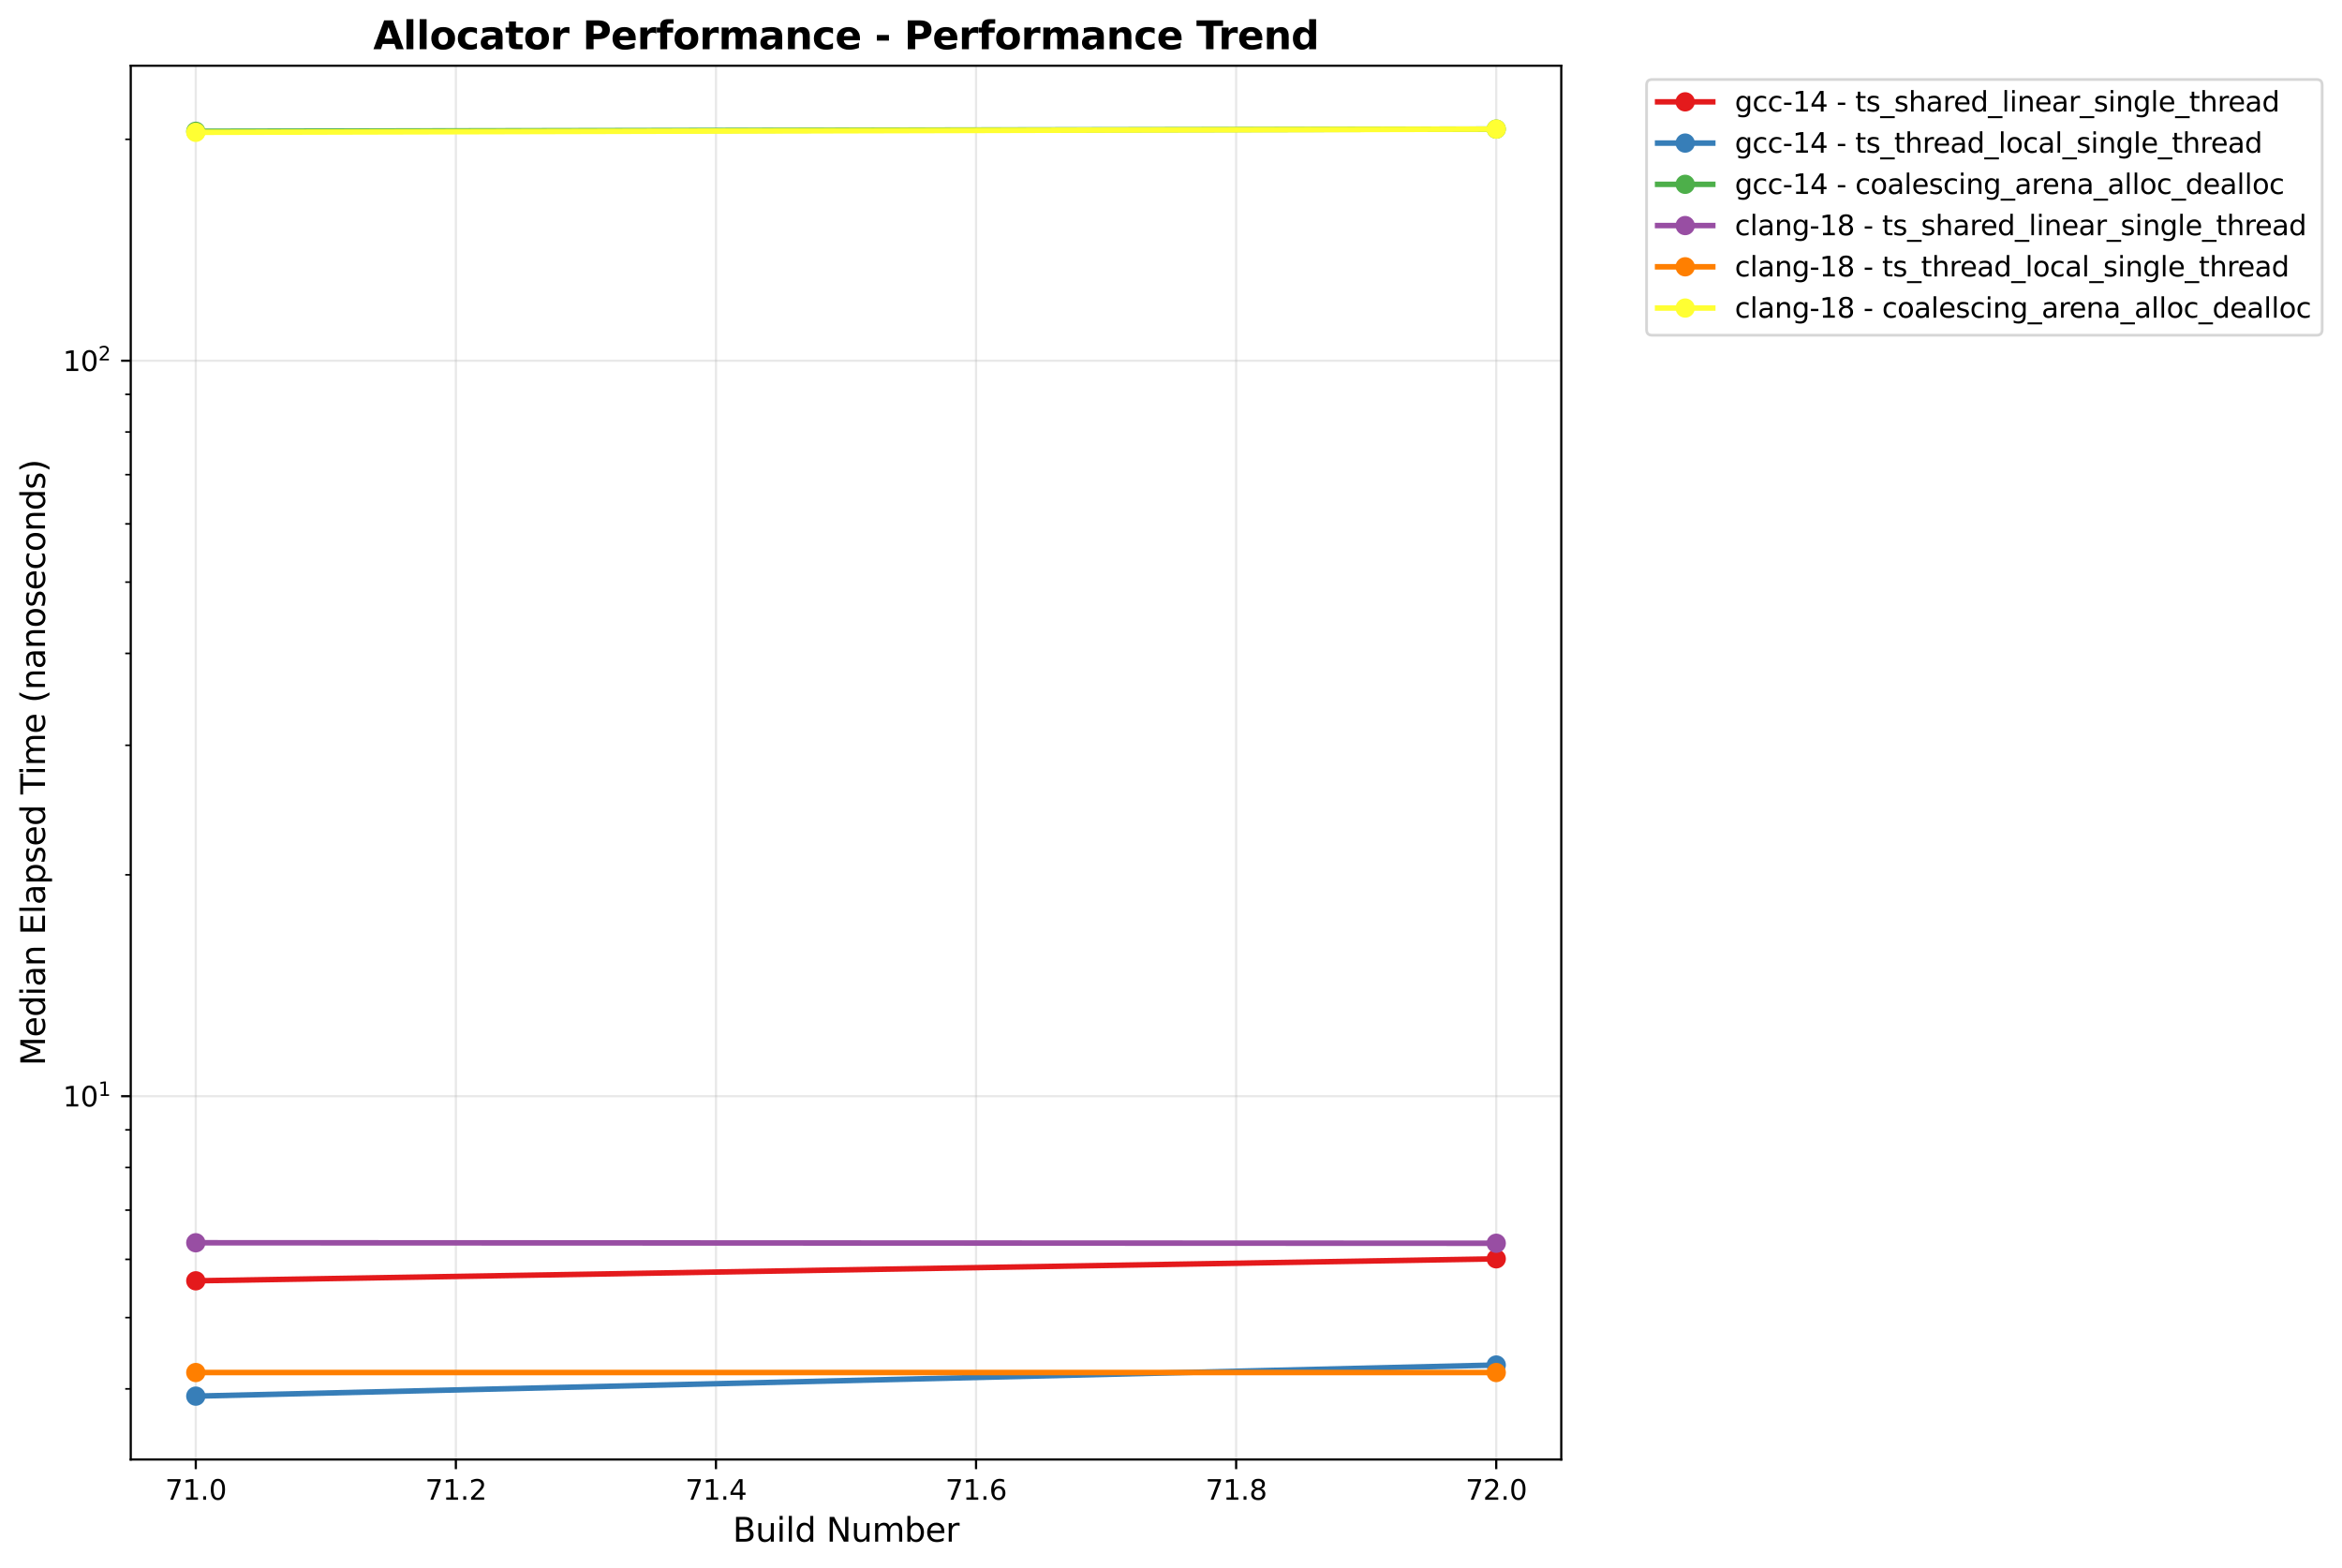 <?xml version="1.0" encoding="utf-8" standalone="no"?>
<!DOCTYPE svg PUBLIC "-//W3C//DTD SVG 1.1//EN"
  "http://www.w3.org/Graphics/SVG/1.1/DTD/svg11.dtd">
<svg xmlns:xlink="http://www.w3.org/1999/xlink" width="849.257pt" height="568.8pt" viewBox="0 0 849.257 568.8" xmlns="http://www.w3.org/2000/svg" version="1.1">
 <defs>
  <style type="text/css">*{stroke-linejoin: round; stroke-linecap: butt}</style>
 </defs>
 <g id="figure_1">
  <g id="patch_1">
   <path d="M 0 568.8 
L 849.257 568.8 
L 849.257 0 
L 0 0 
z
" style="fill: #ffffff"/>
  </g>
  <g id="axes_1">
   <g id="patch_2">
    <path d="M 47.414 529.308 
L 566.147 529.308 
L 566.147 23.838 
L 47.414 23.838 
z
" style="fill: #ffffff"/>
   </g>
   <g id="matplotlib.axis_1">
    <g id="xtick_1">
     <g id="line2d_1">
      <path d="M 70.993 529.308 
L 70.993 23.838 
" clip-path="url(#p493e893239)" style="fill: none; stroke: #b0b0b0; stroke-opacity: 0.3; stroke-width: 0.8; stroke-linecap: square"/>
     </g>
     <g id="line2d_2">
      <defs>
       <path id="mca976ff4c5" d="M 0 0 
L 0 3.5 
" style="stroke: #000000; stroke-width: 0.8"/>
      </defs>
      <g>
       <use xlink:href="#mca976ff4c5" x="70.993" y="529.308" style="stroke: #000000; stroke-width: 0.8"/>
      </g>
     </g>
     <g id="text_1">
      <!-- 71.0 -->
      <g transform="translate(59.86 543.907) scale(0.1 -0.1)">
       <defs>
        <path id="DejaVuSans-37" d="M 525 4666 
L 3525 4666 
L 3525 4397 
L 1831 0 
L 1172 0 
L 2766 4134 
L 525 4134 
L 525 4666 
z
" transform="scale(0.016)"/>
        <path id="DejaVuSans-31" d="M 794 531 
L 1825 531 
L 1825 4091 
L 703 3866 
L 703 4441 
L 1819 4666 
L 2450 4666 
L 2450 531 
L 3481 531 
L 3481 0 
L 794 0 
L 794 531 
z
" transform="scale(0.016)"/>
        <path id="DejaVuSans-2e" d="M 684 794 
L 1344 794 
L 1344 0 
L 684 0 
L 684 794 
z
" transform="scale(0.016)"/>
        <path id="DejaVuSans-30" d="M 2034 4250 
Q 1547 4250 1301 3770 
Q 1056 3291 1056 2328 
Q 1056 1369 1301 889 
Q 1547 409 2034 409 
Q 2525 409 2770 889 
Q 3016 1369 3016 2328 
Q 3016 3291 2770 3770 
Q 2525 4250 2034 4250 
z
M 2034 4750 
Q 2819 4750 3233 4129 
Q 3647 3509 3647 2328 
Q 3647 1150 3233 529 
Q 2819 -91 2034 -91 
Q 1250 -91 836 529 
Q 422 1150 422 2328 
Q 422 3509 836 4129 
Q 1250 4750 2034 4750 
z
" transform="scale(0.016)"/>
       </defs>
       <use xlink:href="#DejaVuSans-37"/>
       <use xlink:href="#DejaVuSans-31" x="63.623"/>
       <use xlink:href="#DejaVuSans-2e" x="127.246"/>
       <use xlink:href="#DejaVuSans-30" x="159.033"/>
      </g>
     </g>
    </g>
    <g id="xtick_2">
     <g id="line2d_3">
      <path d="M 165.308 529.308 
L 165.308 23.838 
" clip-path="url(#p493e893239)" style="fill: none; stroke: #b0b0b0; stroke-opacity: 0.3; stroke-width: 0.8; stroke-linecap: square"/>
     </g>
     <g id="line2d_4">
      <g>
       <use xlink:href="#mca976ff4c5" x="165.308" y="529.308" style="stroke: #000000; stroke-width: 0.8"/>
      </g>
     </g>
     <g id="text_2">
      <!-- 71.2 -->
      <g transform="translate(154.175 543.907) scale(0.1 -0.1)">
       <defs>
        <path id="DejaVuSans-32" d="M 1228 531 
L 3431 531 
L 3431 0 
L 469 0 
L 469 531 
Q 828 903 1448 1529 
Q 2069 2156 2228 2338 
Q 2531 2678 2651 2914 
Q 2772 3150 2772 3378 
Q 2772 3750 2511 3984 
Q 2250 4219 1831 4219 
Q 1534 4219 1204 4116 
Q 875 4013 500 3803 
L 500 4441 
Q 881 4594 1212 4672 
Q 1544 4750 1819 4750 
Q 2544 4750 2975 4387 
Q 3406 4025 3406 3419 
Q 3406 3131 3298 2873 
Q 3191 2616 2906 2266 
Q 2828 2175 2409 1742 
Q 1991 1309 1228 531 
z
" transform="scale(0.016)"/>
       </defs>
       <use xlink:href="#DejaVuSans-37"/>
       <use xlink:href="#DejaVuSans-31" x="63.623"/>
       <use xlink:href="#DejaVuSans-2e" x="127.246"/>
       <use xlink:href="#DejaVuSans-32" x="159.033"/>
      </g>
     </g>
    </g>
    <g id="xtick_3">
     <g id="line2d_5">
      <path d="M 259.623 529.308 
L 259.623 23.838 
" clip-path="url(#p493e893239)" style="fill: none; stroke: #b0b0b0; stroke-opacity: 0.3; stroke-width: 0.8; stroke-linecap: square"/>
     </g>
     <g id="line2d_6">
      <g>
       <use xlink:href="#mca976ff4c5" x="259.623" y="529.308" style="stroke: #000000; stroke-width: 0.8"/>
      </g>
     </g>
     <g id="text_3">
      <!-- 71.4 -->
      <g transform="translate(248.49 543.907) scale(0.1 -0.1)">
       <defs>
        <path id="DejaVuSans-34" d="M 2419 4116 
L 825 1625 
L 2419 1625 
L 2419 4116 
z
M 2253 4666 
L 3047 4666 
L 3047 1625 
L 3713 1625 
L 3713 1100 
L 3047 1100 
L 3047 0 
L 2419 0 
L 2419 1100 
L 313 1100 
L 313 1709 
L 2253 4666 
z
" transform="scale(0.016)"/>
       </defs>
       <use xlink:href="#DejaVuSans-37"/>
       <use xlink:href="#DejaVuSans-31" x="63.623"/>
       <use xlink:href="#DejaVuSans-2e" x="127.246"/>
       <use xlink:href="#DejaVuSans-34" x="159.033"/>
      </g>
     </g>
    </g>
    <g id="xtick_4">
     <g id="line2d_7">
      <path d="M 353.938 529.308 
L 353.938 23.838 
" clip-path="url(#p493e893239)" style="fill: none; stroke: #b0b0b0; stroke-opacity: 0.3; stroke-width: 0.8; stroke-linecap: square"/>
     </g>
     <g id="line2d_8">
      <g>
       <use xlink:href="#mca976ff4c5" x="353.938" y="529.308" style="stroke: #000000; stroke-width: 0.8"/>
      </g>
     </g>
     <g id="text_4">
      <!-- 71.6 -->
      <g transform="translate(342.805 543.907) scale(0.1 -0.1)">
       <defs>
        <path id="DejaVuSans-36" d="M 2113 2584 
Q 1688 2584 1439 2293 
Q 1191 2003 1191 1497 
Q 1191 994 1439 701 
Q 1688 409 2113 409 
Q 2538 409 2786 701 
Q 3034 994 3034 1497 
Q 3034 2003 2786 2293 
Q 2538 2584 2113 2584 
z
M 3366 4563 
L 3366 3988 
Q 3128 4100 2886 4159 
Q 2644 4219 2406 4219 
Q 1781 4219 1451 3797 
Q 1122 3375 1075 2522 
Q 1259 2794 1537 2939 
Q 1816 3084 2150 3084 
Q 2853 3084 3261 2657 
Q 3669 2231 3669 1497 
Q 3669 778 3244 343 
Q 2819 -91 2113 -91 
Q 1303 -91 875 529 
Q 447 1150 447 2328 
Q 447 3434 972 4092 
Q 1497 4750 2381 4750 
Q 2619 4750 2861 4703 
Q 3103 4656 3366 4563 
z
" transform="scale(0.016)"/>
       </defs>
       <use xlink:href="#DejaVuSans-37"/>
       <use xlink:href="#DejaVuSans-31" x="63.623"/>
       <use xlink:href="#DejaVuSans-2e" x="127.246"/>
       <use xlink:href="#DejaVuSans-36" x="159.033"/>
      </g>
     </g>
    </g>
    <g id="xtick_5">
     <g id="line2d_9">
      <path d="M 448.253 529.308 
L 448.253 23.838 
" clip-path="url(#p493e893239)" style="fill: none; stroke: #b0b0b0; stroke-opacity: 0.3; stroke-width: 0.8; stroke-linecap: square"/>
     </g>
     <g id="line2d_10">
      <g>
       <use xlink:href="#mca976ff4c5" x="448.253" y="529.308" style="stroke: #000000; stroke-width: 0.8"/>
      </g>
     </g>
     <g id="text_5">
      <!-- 71.8 -->
      <g transform="translate(437.12 543.907) scale(0.1 -0.1)">
       <defs>
        <path id="DejaVuSans-38" d="M 2034 2216 
Q 1584 2216 1326 1975 
Q 1069 1734 1069 1313 
Q 1069 891 1326 650 
Q 1584 409 2034 409 
Q 2484 409 2743 651 
Q 3003 894 3003 1313 
Q 3003 1734 2745 1975 
Q 2488 2216 2034 2216 
z
M 1403 2484 
Q 997 2584 770 2862 
Q 544 3141 544 3541 
Q 544 4100 942 4425 
Q 1341 4750 2034 4750 
Q 2731 4750 3128 4425 
Q 3525 4100 3525 3541 
Q 3525 3141 3298 2862 
Q 3072 2584 2669 2484 
Q 3125 2378 3379 2068 
Q 3634 1759 3634 1313 
Q 3634 634 3220 271 
Q 2806 -91 2034 -91 
Q 1263 -91 848 271 
Q 434 634 434 1313 
Q 434 1759 690 2068 
Q 947 2378 1403 2484 
z
M 1172 3481 
Q 1172 3119 1398 2916 
Q 1625 2713 2034 2713 
Q 2441 2713 2670 2916 
Q 2900 3119 2900 3481 
Q 2900 3844 2670 4047 
Q 2441 4250 2034 4250 
Q 1625 4250 1398 4047 
Q 1172 3844 1172 3481 
z
" transform="scale(0.016)"/>
       </defs>
       <use xlink:href="#DejaVuSans-37"/>
       <use xlink:href="#DejaVuSans-31" x="63.623"/>
       <use xlink:href="#DejaVuSans-2e" x="127.246"/>
       <use xlink:href="#DejaVuSans-38" x="159.033"/>
      </g>
     </g>
    </g>
    <g id="xtick_6">
     <g id="line2d_11">
      <path d="M 542.568 529.308 
L 542.568 23.838 
" clip-path="url(#p493e893239)" style="fill: none; stroke: #b0b0b0; stroke-opacity: 0.3; stroke-width: 0.8; stroke-linecap: square"/>
     </g>
     <g id="line2d_12">
      <g>
       <use xlink:href="#mca976ff4c5" x="542.568" y="529.308" style="stroke: #000000; stroke-width: 0.8"/>
      </g>
     </g>
     <g id="text_6">
      <!-- 72.0 -->
      <g transform="translate(531.435 543.907) scale(0.1 -0.1)">
       <use xlink:href="#DejaVuSans-37"/>
       <use xlink:href="#DejaVuSans-32" x="63.623"/>
       <use xlink:href="#DejaVuSans-2e" x="127.246"/>
       <use xlink:href="#DejaVuSans-30" x="159.033"/>
      </g>
     </g>
    </g>
    <g id="text_7">
     <!-- Build Number -->
     <g transform="translate(265.708 559.104) scale(0.12 -0.12)">
      <defs>
       <path id="DejaVuSans-42" d="M 1259 2228 
L 1259 519 
L 2272 519 
Q 2781 519 3026 730 
Q 3272 941 3272 1375 
Q 3272 1813 3026 2020 
Q 2781 2228 2272 2228 
L 1259 2228 
z
M 1259 4147 
L 1259 2741 
L 2194 2741 
Q 2656 2741 2882 2914 
Q 3109 3088 3109 3444 
Q 3109 3797 2882 3972 
Q 2656 4147 2194 4147 
L 1259 4147 
z
M 628 4666 
L 2241 4666 
Q 2963 4666 3353 4366 
Q 3744 4066 3744 3513 
Q 3744 3084 3544 2831 
Q 3344 2578 2956 2516 
Q 3422 2416 3680 2098 
Q 3938 1781 3938 1306 
Q 3938 681 3513 340 
Q 3088 0 2303 0 
L 628 0 
L 628 4666 
z
" transform="scale(0.016)"/>
       <path id="DejaVuSans-75" d="M 544 1381 
L 544 3500 
L 1119 3500 
L 1119 1403 
Q 1119 906 1312 657 
Q 1506 409 1894 409 
Q 2359 409 2629 706 
Q 2900 1003 2900 1516 
L 2900 3500 
L 3475 3500 
L 3475 0 
L 2900 0 
L 2900 538 
Q 2691 219 2414 64 
Q 2138 -91 1772 -91 
Q 1169 -91 856 284 
Q 544 659 544 1381 
z
M 1991 3584 
L 1991 3584 
z
" transform="scale(0.016)"/>
       <path id="DejaVuSans-69" d="M 603 3500 
L 1178 3500 
L 1178 0 
L 603 0 
L 603 3500 
z
M 603 4863 
L 1178 4863 
L 1178 4134 
L 603 4134 
L 603 4863 
z
" transform="scale(0.016)"/>
       <path id="DejaVuSans-6c" d="M 603 4863 
L 1178 4863 
L 1178 0 
L 603 0 
L 603 4863 
z
" transform="scale(0.016)"/>
       <path id="DejaVuSans-64" d="M 2906 2969 
L 2906 4863 
L 3481 4863 
L 3481 0 
L 2906 0 
L 2906 525 
Q 2725 213 2448 61 
Q 2172 -91 1784 -91 
Q 1150 -91 751 415 
Q 353 922 353 1747 
Q 353 2572 751 3078 
Q 1150 3584 1784 3584 
Q 2172 3584 2448 3432 
Q 2725 3281 2906 2969 
z
M 947 1747 
Q 947 1113 1208 752 
Q 1469 391 1925 391 
Q 2381 391 2643 752 
Q 2906 1113 2906 1747 
Q 2906 2381 2643 2742 
Q 2381 3103 1925 3103 
Q 1469 3103 1208 2742 
Q 947 2381 947 1747 
z
" transform="scale(0.016)"/>
       <path id="DejaVuSans-20" transform="scale(0.016)"/>
       <path id="DejaVuSans-4e" d="M 628 4666 
L 1478 4666 
L 3547 763 
L 3547 4666 
L 4159 4666 
L 4159 0 
L 3309 0 
L 1241 3903 
L 1241 0 
L 628 0 
L 628 4666 
z
" transform="scale(0.016)"/>
       <path id="DejaVuSans-6d" d="M 3328 2828 
Q 3544 3216 3844 3400 
Q 4144 3584 4550 3584 
Q 5097 3584 5394 3201 
Q 5691 2819 5691 2113 
L 5691 0 
L 5113 0 
L 5113 2094 
Q 5113 2597 4934 2840 
Q 4756 3084 4391 3084 
Q 3944 3084 3684 2787 
Q 3425 2491 3425 1978 
L 3425 0 
L 2847 0 
L 2847 2094 
Q 2847 2600 2669 2842 
Q 2491 3084 2119 3084 
Q 1678 3084 1418 2786 
Q 1159 2488 1159 1978 
L 1159 0 
L 581 0 
L 581 3500 
L 1159 3500 
L 1159 2956 
Q 1356 3278 1631 3431 
Q 1906 3584 2284 3584 
Q 2666 3584 2933 3390 
Q 3200 3197 3328 2828 
z
" transform="scale(0.016)"/>
       <path id="DejaVuSans-62" d="M 3116 1747 
Q 3116 2381 2855 2742 
Q 2594 3103 2138 3103 
Q 1681 3103 1420 2742 
Q 1159 2381 1159 1747 
Q 1159 1113 1420 752 
Q 1681 391 2138 391 
Q 2594 391 2855 752 
Q 3116 1113 3116 1747 
z
M 1159 2969 
Q 1341 3281 1617 3432 
Q 1894 3584 2278 3584 
Q 2916 3584 3314 3078 
Q 3713 2572 3713 1747 
Q 3713 922 3314 415 
Q 2916 -91 2278 -91 
Q 1894 -91 1617 61 
Q 1341 213 1159 525 
L 1159 0 
L 581 0 
L 581 4863 
L 1159 4863 
L 1159 2969 
z
" transform="scale(0.016)"/>
       <path id="DejaVuSans-65" d="M 3597 1894 
L 3597 1613 
L 953 1613 
Q 991 1019 1311 708 
Q 1631 397 2203 397 
Q 2534 397 2845 478 
Q 3156 559 3463 722 
L 3463 178 
Q 3153 47 2828 -22 
Q 2503 -91 2169 -91 
Q 1331 -91 842 396 
Q 353 884 353 1716 
Q 353 2575 817 3079 
Q 1281 3584 2069 3584 
Q 2775 3584 3186 3129 
Q 3597 2675 3597 1894 
z
M 3022 2063 
Q 3016 2534 2758 2815 
Q 2500 3097 2075 3097 
Q 1594 3097 1305 2825 
Q 1016 2553 972 2059 
L 3022 2063 
z
" transform="scale(0.016)"/>
       <path id="DejaVuSans-72" d="M 2631 2963 
Q 2534 3019 2420 3045 
Q 2306 3072 2169 3072 
Q 1681 3072 1420 2755 
Q 1159 2438 1159 1844 
L 1159 0 
L 581 0 
L 581 3500 
L 1159 3500 
L 1159 2956 
Q 1341 3275 1631 3429 
Q 1922 3584 2338 3584 
Q 2397 3584 2469 3576 
Q 2541 3569 2628 3553 
L 2631 2963 
z
" transform="scale(0.016)"/>
      </defs>
      <use xlink:href="#DejaVuSans-42"/>
      <use xlink:href="#DejaVuSans-75" x="68.604"/>
      <use xlink:href="#DejaVuSans-69" x="131.982"/>
      <use xlink:href="#DejaVuSans-6c" x="159.766"/>
      <use xlink:href="#DejaVuSans-64" x="187.549"/>
      <use xlink:href="#DejaVuSans-20" x="251.025"/>
      <use xlink:href="#DejaVuSans-4e" x="282.812"/>
      <use xlink:href="#DejaVuSans-75" x="357.617"/>
      <use xlink:href="#DejaVuSans-6d" x="420.996"/>
      <use xlink:href="#DejaVuSans-62" x="518.408"/>
      <use xlink:href="#DejaVuSans-65" x="581.885"/>
      <use xlink:href="#DejaVuSans-72" x="643.408"/>
     </g>
    </g>
   </g>
   <g id="matplotlib.axis_2">
    <g id="ytick_1">
     <g id="line2d_13">
      <path d="M 47.414 397.552 
L 566.147 397.552 
" clip-path="url(#p493e893239)" style="fill: none; stroke: #b0b0b0; stroke-opacity: 0.3; stroke-width: 0.8; stroke-linecap: square"/>
     </g>
     <g id="line2d_14">
      <defs>
       <path id="mbd64145f92" d="M 0 0 
L -3.5 0 
" style="stroke: #000000; stroke-width: 0.8"/>
      </defs>
      <g>
       <use xlink:href="#mbd64145f92" x="47.414" y="397.552" style="stroke: #000000; stroke-width: 0.8"/>
      </g>
     </g>
     <g id="text_8">
      <!-- $\mathdefault{10^{1}}$ -->
      <g transform="translate(22.814 401.351) scale(0.1 -0.1)">
       <use xlink:href="#DejaVuSans-31" transform="translate(0 0.684)"/>
       <use xlink:href="#DejaVuSans-30" transform="translate(63.623 0.684)"/>
       <use xlink:href="#DejaVuSans-31" transform="translate(128.203 38.966) scale(0.7)"/>
      </g>
     </g>
    </g>
    <g id="ytick_2">
     <g id="line2d_15">
      <path d="M 47.414 130.818 
L 566.147 130.818 
" clip-path="url(#p493e893239)" style="fill: none; stroke: #b0b0b0; stroke-opacity: 0.3; stroke-width: 0.8; stroke-linecap: square"/>
     </g>
     <g id="line2d_16">
      <g>
       <use xlink:href="#mbd64145f92" x="47.414" y="130.818" style="stroke: #000000; stroke-width: 0.8"/>
      </g>
     </g>
     <g id="text_9">
      <!-- $\mathdefault{10^{2}}$ -->
      <g transform="translate(22.814 134.617) scale(0.1 -0.1)">
       <use xlink:href="#DejaVuSans-31" transform="translate(0 0.766)"/>
       <use xlink:href="#DejaVuSans-30" transform="translate(63.623 0.766)"/>
       <use xlink:href="#DejaVuSans-32" transform="translate(128.203 39.047) scale(0.7)"/>
      </g>
     </g>
    </g>
    <g id="ytick_3">
     <g id="line2d_17">
      <defs>
       <path id="ma0ab74fe1e" d="M 0 0 
L -2 0 
" style="stroke: #000000; stroke-width: 0.6"/>
      </defs>
      <g>
       <use xlink:href="#ma0ab74fe1e" x="47.414" y="503.696" style="stroke: #000000; stroke-width: 0.6"/>
      </g>
     </g>
    </g>
    <g id="ytick_4">
     <g id="line2d_18">
      <g>
       <use xlink:href="#ma0ab74fe1e" x="47.414" y="477.847" style="stroke: #000000; stroke-width: 0.6"/>
      </g>
     </g>
    </g>
    <g id="ytick_5">
     <g id="line2d_19">
      <g>
       <use xlink:href="#ma0ab74fe1e" x="47.414" y="456.727" style="stroke: #000000; stroke-width: 0.6"/>
      </g>
     </g>
    </g>
    <g id="ytick_6">
     <g id="line2d_20">
      <g>
       <use xlink:href="#ma0ab74fe1e" x="47.414" y="438.87" style="stroke: #000000; stroke-width: 0.6"/>
      </g>
     </g>
    </g>
    <g id="ytick_7">
     <g id="line2d_21">
      <g>
       <use xlink:href="#ma0ab74fe1e" x="47.414" y="423.401" style="stroke: #000000; stroke-width: 0.6"/>
      </g>
     </g>
    </g>
    <g id="ytick_8">
     <g id="line2d_22">
      <g>
       <use xlink:href="#ma0ab74fe1e" x="47.414" y="409.757" style="stroke: #000000; stroke-width: 0.6"/>
      </g>
     </g>
    </g>
    <g id="ytick_9">
     <g id="line2d_23">
      <g>
       <use xlink:href="#ma0ab74fe1e" x="47.414" y="317.257" style="stroke: #000000; stroke-width: 0.6"/>
      </g>
     </g>
    </g>
    <g id="ytick_10">
     <g id="line2d_24">
      <g>
       <use xlink:href="#ma0ab74fe1e" x="47.414" y="270.288" style="stroke: #000000; stroke-width: 0.6"/>
      </g>
     </g>
    </g>
    <g id="ytick_11">
     <g id="line2d_25">
      <g>
       <use xlink:href="#ma0ab74fe1e" x="47.414" y="236.962" style="stroke: #000000; stroke-width: 0.6"/>
      </g>
     </g>
    </g>
    <g id="ytick_12">
     <g id="line2d_26">
      <g>
       <use xlink:href="#ma0ab74fe1e" x="47.414" y="211.113" style="stroke: #000000; stroke-width: 0.6"/>
      </g>
     </g>
    </g>
    <g id="ytick_13">
     <g id="line2d_27">
      <g>
       <use xlink:href="#ma0ab74fe1e" x="47.414" y="189.993" style="stroke: #000000; stroke-width: 0.6"/>
      </g>
     </g>
    </g>
    <g id="ytick_14">
     <g id="line2d_28">
      <g>
       <use xlink:href="#ma0ab74fe1e" x="47.414" y="172.136" style="stroke: #000000; stroke-width: 0.6"/>
      </g>
     </g>
    </g>
    <g id="ytick_15">
     <g id="line2d_29">
      <g>
       <use xlink:href="#ma0ab74fe1e" x="47.414" y="156.667" style="stroke: #000000; stroke-width: 0.6"/>
      </g>
     </g>
    </g>
    <g id="ytick_16">
     <g id="line2d_30">
      <g>
       <use xlink:href="#ma0ab74fe1e" x="47.414" y="143.023" style="stroke: #000000; stroke-width: 0.6"/>
      </g>
     </g>
    </g>
    <g id="ytick_17">
     <g id="line2d_31">
      <g>
       <use xlink:href="#ma0ab74fe1e" x="47.414" y="50.523" style="stroke: #000000; stroke-width: 0.6"/>
      </g>
     </g>
    </g>
    <g id="text_10">
     <!-- Median Elapsed Time (nanoseconds) -->
     <g transform="translate(16.318 386.529) rotate(-90) scale(0.12 -0.12)">
      <defs>
       <path id="DejaVuSans-4d" d="M 628 4666 
L 1569 4666 
L 2759 1491 
L 3956 4666 
L 4897 4666 
L 4897 0 
L 4281 0 
L 4281 4097 
L 3078 897 
L 2444 897 
L 1241 4097 
L 1241 0 
L 628 0 
L 628 4666 
z
" transform="scale(0.016)"/>
       <path id="DejaVuSans-61" d="M 2194 1759 
Q 1497 1759 1228 1600 
Q 959 1441 959 1056 
Q 959 750 1161 570 
Q 1363 391 1709 391 
Q 2188 391 2477 730 
Q 2766 1069 2766 1631 
L 2766 1759 
L 2194 1759 
z
M 3341 1997 
L 3341 0 
L 2766 0 
L 2766 531 
Q 2569 213 2275 61 
Q 1981 -91 1556 -91 
Q 1019 -91 701 211 
Q 384 513 384 1019 
Q 384 1609 779 1909 
Q 1175 2209 1959 2209 
L 2766 2209 
L 2766 2266 
Q 2766 2663 2505 2880 
Q 2244 3097 1772 3097 
Q 1472 3097 1187 3025 
Q 903 2953 641 2809 
L 641 3341 
Q 956 3463 1253 3523 
Q 1550 3584 1831 3584 
Q 2591 3584 2966 3190 
Q 3341 2797 3341 1997 
z
" transform="scale(0.016)"/>
       <path id="DejaVuSans-6e" d="M 3513 2113 
L 3513 0 
L 2938 0 
L 2938 2094 
Q 2938 2591 2744 2837 
Q 2550 3084 2163 3084 
Q 1697 3084 1428 2787 
Q 1159 2491 1159 1978 
L 1159 0 
L 581 0 
L 581 3500 
L 1159 3500 
L 1159 2956 
Q 1366 3272 1645 3428 
Q 1925 3584 2291 3584 
Q 2894 3584 3203 3211 
Q 3513 2838 3513 2113 
z
" transform="scale(0.016)"/>
       <path id="DejaVuSans-45" d="M 628 4666 
L 3578 4666 
L 3578 4134 
L 1259 4134 
L 1259 2753 
L 3481 2753 
L 3481 2222 
L 1259 2222 
L 1259 531 
L 3634 531 
L 3634 0 
L 628 0 
L 628 4666 
z
" transform="scale(0.016)"/>
       <path id="DejaVuSans-70" d="M 1159 525 
L 1159 -1331 
L 581 -1331 
L 581 3500 
L 1159 3500 
L 1159 2969 
Q 1341 3281 1617 3432 
Q 1894 3584 2278 3584 
Q 2916 3584 3314 3078 
Q 3713 2572 3713 1747 
Q 3713 922 3314 415 
Q 2916 -91 2278 -91 
Q 1894 -91 1617 61 
Q 1341 213 1159 525 
z
M 3116 1747 
Q 3116 2381 2855 2742 
Q 2594 3103 2138 3103 
Q 1681 3103 1420 2742 
Q 1159 2381 1159 1747 
Q 1159 1113 1420 752 
Q 1681 391 2138 391 
Q 2594 391 2855 752 
Q 3116 1113 3116 1747 
z
" transform="scale(0.016)"/>
       <path id="DejaVuSans-73" d="M 2834 3397 
L 2834 2853 
Q 2591 2978 2328 3040 
Q 2066 3103 1784 3103 
Q 1356 3103 1142 2972 
Q 928 2841 928 2578 
Q 928 2378 1081 2264 
Q 1234 2150 1697 2047 
L 1894 2003 
Q 2506 1872 2764 1633 
Q 3022 1394 3022 966 
Q 3022 478 2636 193 
Q 2250 -91 1575 -91 
Q 1294 -91 989 -36 
Q 684 19 347 128 
L 347 722 
Q 666 556 975 473 
Q 1284 391 1588 391 
Q 1994 391 2212 530 
Q 2431 669 2431 922 
Q 2431 1156 2273 1281 
Q 2116 1406 1581 1522 
L 1381 1569 
Q 847 1681 609 1914 
Q 372 2147 372 2553 
Q 372 3047 722 3315 
Q 1072 3584 1716 3584 
Q 2034 3584 2315 3537 
Q 2597 3491 2834 3397 
z
" transform="scale(0.016)"/>
       <path id="DejaVuSans-54" d="M -19 4666 
L 3928 4666 
L 3928 4134 
L 2272 4134 
L 2272 0 
L 1638 0 
L 1638 4134 
L -19 4134 
L -19 4666 
z
" transform="scale(0.016)"/>
       <path id="DejaVuSans-28" d="M 1984 4856 
Q 1566 4138 1362 3434 
Q 1159 2731 1159 2009 
Q 1159 1288 1364 580 
Q 1569 -128 1984 -844 
L 1484 -844 
Q 1016 -109 783 600 
Q 550 1309 550 2009 
Q 550 2706 781 3412 
Q 1013 4119 1484 4856 
L 1984 4856 
z
" transform="scale(0.016)"/>
       <path id="DejaVuSans-6f" d="M 1959 3097 
Q 1497 3097 1228 2736 
Q 959 2375 959 1747 
Q 959 1119 1226 758 
Q 1494 397 1959 397 
Q 2419 397 2687 759 
Q 2956 1122 2956 1747 
Q 2956 2369 2687 2733 
Q 2419 3097 1959 3097 
z
M 1959 3584 
Q 2709 3584 3137 3096 
Q 3566 2609 3566 1747 
Q 3566 888 3137 398 
Q 2709 -91 1959 -91 
Q 1206 -91 779 398 
Q 353 888 353 1747 
Q 353 2609 779 3096 
Q 1206 3584 1959 3584 
z
" transform="scale(0.016)"/>
       <path id="DejaVuSans-63" d="M 3122 3366 
L 3122 2828 
Q 2878 2963 2633 3030 
Q 2388 3097 2138 3097 
Q 1578 3097 1268 2742 
Q 959 2388 959 1747 
Q 959 1106 1268 751 
Q 1578 397 2138 397 
Q 2388 397 2633 464 
Q 2878 531 3122 666 
L 3122 134 
Q 2881 22 2623 -34 
Q 2366 -91 2075 -91 
Q 1284 -91 818 406 
Q 353 903 353 1747 
Q 353 2603 823 3093 
Q 1294 3584 2113 3584 
Q 2378 3584 2631 3529 
Q 2884 3475 3122 3366 
z
" transform="scale(0.016)"/>
       <path id="DejaVuSans-29" d="M 513 4856 
L 1013 4856 
Q 1481 4119 1714 3412 
Q 1947 2706 1947 2009 
Q 1947 1309 1714 600 
Q 1481 -109 1013 -844 
L 513 -844 
Q 928 -128 1133 580 
Q 1338 1288 1338 2009 
Q 1338 2731 1133 3434 
Q 928 4138 513 4856 
z
" transform="scale(0.016)"/>
      </defs>
      <use xlink:href="#DejaVuSans-4d"/>
      <use xlink:href="#DejaVuSans-65" x="86.279"/>
      <use xlink:href="#DejaVuSans-64" x="147.803"/>
      <use xlink:href="#DejaVuSans-69" x="211.279"/>
      <use xlink:href="#DejaVuSans-61" x="239.062"/>
      <use xlink:href="#DejaVuSans-6e" x="300.342"/>
      <use xlink:href="#DejaVuSans-20" x="363.721"/>
      <use xlink:href="#DejaVuSans-45" x="395.508"/>
      <use xlink:href="#DejaVuSans-6c" x="458.691"/>
      <use xlink:href="#DejaVuSans-61" x="486.475"/>
      <use xlink:href="#DejaVuSans-70" x="547.754"/>
      <use xlink:href="#DejaVuSans-73" x="611.23"/>
      <use xlink:href="#DejaVuSans-65" x="663.33"/>
      <use xlink:href="#DejaVuSans-64" x="724.854"/>
      <use xlink:href="#DejaVuSans-20" x="788.33"/>
      <use xlink:href="#DejaVuSans-54" x="820.117"/>
      <use xlink:href="#DejaVuSans-69" x="878.076"/>
      <use xlink:href="#DejaVuSans-6d" x="905.859"/>
      <use xlink:href="#DejaVuSans-65" x="1003.271"/>
      <use xlink:href="#DejaVuSans-20" x="1064.795"/>
      <use xlink:href="#DejaVuSans-28" x="1096.582"/>
      <use xlink:href="#DejaVuSans-6e" x="1135.596"/>
      <use xlink:href="#DejaVuSans-61" x="1198.975"/>
      <use xlink:href="#DejaVuSans-6e" x="1260.254"/>
      <use xlink:href="#DejaVuSans-6f" x="1323.633"/>
      <use xlink:href="#DejaVuSans-73" x="1384.814"/>
      <use xlink:href="#DejaVuSans-65" x="1436.914"/>
      <use xlink:href="#DejaVuSans-63" x="1498.438"/>
      <use xlink:href="#DejaVuSans-6f" x="1553.418"/>
      <use xlink:href="#DejaVuSans-6e" x="1614.6"/>
      <use xlink:href="#DejaVuSans-64" x="1677.979"/>
      <use xlink:href="#DejaVuSans-73" x="1741.455"/>
      <use xlink:href="#DejaVuSans-29" x="1793.555"/>
     </g>
    </g>
   </g>
   <g id="line2d_32">
    <path d="M 70.993 464.512 
L 542.568 456.534 
" clip-path="url(#p493e893239)" style="fill: none; stroke: #e41a1c; stroke-width: 2; stroke-linecap: square"/>
    <defs>
     <path id="m7fb00e9eb6" d="M 0 3 
C 0.796 3 1.559 2.684 2.121 2.121 
C 2.684 1.559 3 0.796 3 0 
C 3 -0.796 2.684 -1.559 2.121 -2.121 
C 1.559 -2.684 0.796 -3 0 -3 
C -0.796 -3 -1.559 -2.684 -2.121 -2.121 
C -2.684 -1.559 -3 -0.796 -3 0 
C -3 0.796 -2.684 1.559 -2.121 2.121 
C -1.559 2.684 -0.796 3 0 3 
z
" style="stroke: #e41a1c"/>
    </defs>
    <g clip-path="url(#p493e893239)">
     <use xlink:href="#m7fb00e9eb6" x="70.993" y="464.512" style="fill: #e41a1c; stroke: #e41a1c"/>
     <use xlink:href="#m7fb00e9eb6" x="542.568" y="456.534" style="fill: #e41a1c; stroke: #e41a1c"/>
    </g>
   </g>
   <g id="line2d_33">
    <path d="M 70.993 506.332 
L 542.568 495.049 
" clip-path="url(#p493e893239)" style="fill: none; stroke: #377eb8; stroke-width: 2; stroke-linecap: square"/>
    <defs>
     <path id="m72ee6a7ab4" d="M 0 3 
C 0.796 3 1.559 2.684 2.121 2.121 
C 2.684 1.559 3 0.796 3 0 
C 3 -0.796 2.684 -1.559 2.121 -2.121 
C 1.559 -2.684 0.796 -3 0 -3 
C -0.796 -3 -1.559 -2.684 -2.121 -2.121 
C -2.684 -1.559 -3 -0.796 -3 0 
C -3 0.796 -2.684 1.559 -2.121 2.121 
C -1.559 2.684 -0.796 3 0 3 
z
" style="stroke: #377eb8"/>
    </defs>
    <g clip-path="url(#p493e893239)">
     <use xlink:href="#m72ee6a7ab4" x="70.993" y="506.332" style="fill: #377eb8; stroke: #377eb8"/>
     <use xlink:href="#m72ee6a7ab4" x="542.568" y="495.049" style="fill: #377eb8; stroke: #377eb8"/>
    </g>
   </g>
   <g id="line2d_34">
    <path d="M 70.993 47.618 
L 542.568 46.814 
" clip-path="url(#p493e893239)" style="fill: none; stroke: #4daf4a; stroke-width: 2; stroke-linecap: square"/>
    <defs>
     <path id="m920d2a94a6" d="M 0 3 
C 0.796 3 1.559 2.684 2.121 2.121 
C 2.684 1.559 3 0.796 3 0 
C 3 -0.796 2.684 -1.559 2.121 -2.121 
C 1.559 -2.684 0.796 -3 0 -3 
C -0.796 -3 -1.559 -2.684 -2.121 -2.121 
C -2.684 -1.559 -3 -0.796 -3 0 
C -3 0.796 -2.684 1.559 -2.121 2.121 
C -1.559 2.684 -0.796 3 0 3 
z
" style="stroke: #4daf4a"/>
    </defs>
    <g clip-path="url(#p493e893239)">
     <use xlink:href="#m920d2a94a6" x="70.993" y="47.618" style="fill: #4daf4a; stroke: #4daf4a"/>
     <use xlink:href="#m920d2a94a6" x="542.568" y="46.814" style="fill: #4daf4a; stroke: #4daf4a"/>
    </g>
   </g>
   <g id="line2d_35">
    <path d="M 70.993 450.707 
L 542.568 450.891 
" clip-path="url(#p493e893239)" style="fill: none; stroke: #984ea3; stroke-width: 2; stroke-linecap: square"/>
    <defs>
     <path id="mfc9085883b" d="M 0 3 
C 0.796 3 1.559 2.684 2.121 2.121 
C 2.684 1.559 3 0.796 3 0 
C 3 -0.796 2.684 -1.559 2.121 -2.121 
C 1.559 -2.684 0.796 -3 0 -3 
C -0.796 -3 -1.559 -2.684 -2.121 -2.121 
C -2.684 -1.559 -3 -0.796 -3 0 
C -3 0.796 -2.684 1.559 -2.121 2.121 
C -1.559 2.684 -0.796 3 0 3 
z
" style="stroke: #984ea3"/>
    </defs>
    <g clip-path="url(#p493e893239)">
     <use xlink:href="#mfc9085883b" x="70.993" y="450.707" style="fill: #984ea3; stroke: #984ea3"/>
     <use xlink:href="#mfc9085883b" x="542.568" y="450.891" style="fill: #984ea3; stroke: #984ea3"/>
    </g>
   </g>
   <g id="line2d_36">
    <path d="M 70.993 497.769 
L 542.568 497.769 
" clip-path="url(#p493e893239)" style="fill: none; stroke: #ff7f00; stroke-width: 2; stroke-linecap: square"/>
    <defs>
     <path id="madbe1797e6" d="M 0 3 
C 0.796 3 1.559 2.684 2.121 2.121 
C 2.684 1.559 3 0.796 3 0 
C 3 -0.796 2.684 -1.559 2.121 -2.121 
C 1.559 -2.684 0.796 -3 0 -3 
C -0.796 -3 -1.559 -2.684 -2.121 -2.121 
C -2.684 -1.559 -3 -0.796 -3 0 
C -3 0.796 -2.684 1.559 -2.121 2.121 
C -1.559 2.684 -0.796 3 0 3 
z
" style="stroke: #ff7f00"/>
    </defs>
    <g clip-path="url(#p493e893239)">
     <use xlink:href="#madbe1797e6" x="70.993" y="497.769" style="fill: #ff7f00; stroke: #ff7f00"/>
     <use xlink:href="#madbe1797e6" x="542.568" y="497.769" style="fill: #ff7f00; stroke: #ff7f00"/>
    </g>
   </g>
   <g id="line2d_37">
    <path d="M 70.993 47.989 
L 542.568 46.824 
" clip-path="url(#p493e893239)" style="fill: none; stroke: #ffff33; stroke-width: 2; stroke-linecap: square"/>
    <defs>
     <path id="mcdd83ee235" d="M 0 3 
C 0.796 3 1.559 2.684 2.121 2.121 
C 2.684 1.559 3 0.796 3 0 
C 3 -0.796 2.684 -1.559 2.121 -2.121 
C 1.559 -2.684 0.796 -3 0 -3 
C -0.796 -3 -1.559 -2.684 -2.121 -2.121 
C -2.684 -1.559 -3 -0.796 -3 0 
C -3 0.796 -2.684 1.559 -2.121 2.121 
C -1.559 2.684 -0.796 3 0 3 
z
" style="stroke: #ffff33"/>
    </defs>
    <g clip-path="url(#p493e893239)">
     <use xlink:href="#mcdd83ee235" x="70.993" y="47.989" style="fill: #ffff33; stroke: #ffff33"/>
     <use xlink:href="#mcdd83ee235" x="542.568" y="46.824" style="fill: #ffff33; stroke: #ffff33"/>
    </g>
   </g>
   <g id="patch_3">
    <path d="M 47.414 529.308 
L 47.414 23.838 
" style="fill: none; stroke: #000000; stroke-width: 0.8; stroke-linejoin: miter; stroke-linecap: square"/>
   </g>
   <g id="patch_4">
    <path d="M 566.147 529.308 
L 566.147 23.838 
" style="fill: none; stroke: #000000; stroke-width: 0.8; stroke-linejoin: miter; stroke-linecap: square"/>
   </g>
   <g id="patch_5">
    <path d="M 47.414 529.308 
L 566.147 529.308 
" style="fill: none; stroke: #000000; stroke-width: 0.8; stroke-linejoin: miter; stroke-linecap: square"/>
   </g>
   <g id="patch_6">
    <path d="M 47.414 23.838 
L 566.147 23.838 
" style="fill: none; stroke: #000000; stroke-width: 0.8; stroke-linejoin: miter; stroke-linecap: square"/>
   </g>
   <g id="text_11">
    <!-- Allocator Performance - Performance Trend -->
    <g transform="translate(135.351 17.838) scale(0.14 -0.14)">
     <defs>
      <path id="DejaVuSans-Bold-41" d="M 3419 850 
L 1538 850 
L 1241 0 
L 31 0 
L 1759 4666 
L 3194 4666 
L 4922 0 
L 3713 0 
L 3419 850 
z
M 1838 1716 
L 3116 1716 
L 2478 3572 
L 1838 1716 
z
" transform="scale(0.016)"/>
      <path id="DejaVuSans-Bold-6c" d="M 538 4863 
L 1656 4863 
L 1656 0 
L 538 0 
L 538 4863 
z
" transform="scale(0.016)"/>
      <path id="DejaVuSans-Bold-6f" d="M 2203 2784 
Q 1831 2784 1636 2517 
Q 1441 2250 1441 1747 
Q 1441 1244 1636 976 
Q 1831 709 2203 709 
Q 2569 709 2762 976 
Q 2956 1244 2956 1747 
Q 2956 2250 2762 2517 
Q 2569 2784 2203 2784 
z
M 2203 3584 
Q 3106 3584 3614 3096 
Q 4122 2609 4122 1747 
Q 4122 884 3614 396 
Q 3106 -91 2203 -91 
Q 1297 -91 786 396 
Q 275 884 275 1747 
Q 275 2609 786 3096 
Q 1297 3584 2203 3584 
z
" transform="scale(0.016)"/>
      <path id="DejaVuSans-Bold-63" d="M 3366 3391 
L 3366 2478 
Q 3138 2634 2908 2709 
Q 2678 2784 2431 2784 
Q 1963 2784 1702 2511 
Q 1441 2238 1441 1747 
Q 1441 1256 1702 982 
Q 1963 709 2431 709 
Q 2694 709 2930 787 
Q 3166 866 3366 1019 
L 3366 103 
Q 3103 6 2833 -42 
Q 2563 -91 2291 -91 
Q 1344 -91 809 395 
Q 275 881 275 1747 
Q 275 2613 809 3098 
Q 1344 3584 2291 3584 
Q 2566 3584 2833 3536 
Q 3100 3488 3366 3391 
z
" transform="scale(0.016)"/>
      <path id="DejaVuSans-Bold-61" d="M 2106 1575 
Q 1756 1575 1579 1456 
Q 1403 1338 1403 1106 
Q 1403 894 1545 773 
Q 1688 653 1941 653 
Q 2256 653 2472 879 
Q 2688 1106 2688 1447 
L 2688 1575 
L 2106 1575 
z
M 3816 1997 
L 3816 0 
L 2688 0 
L 2688 519 
Q 2463 200 2181 54 
Q 1900 -91 1497 -91 
Q 953 -91 614 226 
Q 275 544 275 1050 
Q 275 1666 698 1953 
Q 1122 2241 2028 2241 
L 2688 2241 
L 2688 2328 
Q 2688 2594 2478 2717 
Q 2269 2841 1825 2841 
Q 1466 2841 1156 2769 
Q 847 2697 581 2553 
L 581 3406 
Q 941 3494 1303 3539 
Q 1666 3584 2028 3584 
Q 2975 3584 3395 3211 
Q 3816 2838 3816 1997 
z
" transform="scale(0.016)"/>
      <path id="DejaVuSans-Bold-74" d="M 1759 4494 
L 1759 3500 
L 2913 3500 
L 2913 2700 
L 1759 2700 
L 1759 1216 
Q 1759 972 1856 886 
Q 1953 800 2241 800 
L 2816 800 
L 2816 0 
L 1856 0 
Q 1194 0 917 276 
Q 641 553 641 1216 
L 641 2700 
L 84 2700 
L 84 3500 
L 641 3500 
L 641 4494 
L 1759 4494 
z
" transform="scale(0.016)"/>
      <path id="DejaVuSans-Bold-72" d="M 3138 2547 
Q 2991 2616 2845 2648 
Q 2700 2681 2553 2681 
Q 2122 2681 1889 2404 
Q 1656 2128 1656 1613 
L 1656 0 
L 538 0 
L 538 3500 
L 1656 3500 
L 1656 2925 
Q 1872 3269 2151 3426 
Q 2431 3584 2822 3584 
Q 2878 3584 2943 3579 
Q 3009 3575 3134 3559 
L 3138 2547 
z
" transform="scale(0.016)"/>
      <path id="DejaVuSans-Bold-20" transform="scale(0.016)"/>
      <path id="DejaVuSans-Bold-50" d="M 588 4666 
L 2584 4666 
Q 3475 4666 3951 4270 
Q 4428 3875 4428 3144 
Q 4428 2409 3951 2014 
Q 3475 1619 2584 1619 
L 1791 1619 
L 1791 0 
L 588 0 
L 588 4666 
z
M 1791 3794 
L 1791 2491 
L 2456 2491 
Q 2806 2491 2997 2661 
Q 3188 2831 3188 3144 
Q 3188 3456 2997 3625 
Q 2806 3794 2456 3794 
L 1791 3794 
z
" transform="scale(0.016)"/>
      <path id="DejaVuSans-Bold-65" d="M 4031 1759 
L 4031 1441 
L 1416 1441 
Q 1456 1047 1700 850 
Q 1944 653 2381 653 
Q 2734 653 3104 758 
Q 3475 863 3866 1075 
L 3866 213 
Q 3469 63 3072 -14 
Q 2675 -91 2278 -91 
Q 1328 -91 801 392 
Q 275 875 275 1747 
Q 275 2603 792 3093 
Q 1309 3584 2216 3584 
Q 3041 3584 3536 3087 
Q 4031 2591 4031 1759 
z
M 2881 2131 
Q 2881 2450 2695 2645 
Q 2509 2841 2209 2841 
Q 1884 2841 1681 2658 
Q 1478 2475 1428 2131 
L 2881 2131 
z
" transform="scale(0.016)"/>
      <path id="DejaVuSans-Bold-66" d="M 2841 4863 
L 2841 4128 
L 2222 4128 
Q 1984 4128 1890 4042 
Q 1797 3956 1797 3744 
L 1797 3500 
L 2753 3500 
L 2753 2700 
L 1797 2700 
L 1797 0 
L 678 0 
L 678 2700 
L 122 2700 
L 122 3500 
L 678 3500 
L 678 3744 
Q 678 4316 997 4589 
Q 1316 4863 1984 4863 
L 2841 4863 
z
" transform="scale(0.016)"/>
      <path id="DejaVuSans-Bold-6d" d="M 3781 2919 
Q 3994 3244 4286 3414 
Q 4578 3584 4928 3584 
Q 5531 3584 5847 3212 
Q 6163 2841 6163 2131 
L 6163 0 
L 5038 0 
L 5038 1825 
Q 5041 1866 5042 1909 
Q 5044 1953 5044 2034 
Q 5044 2406 4934 2573 
Q 4825 2741 4581 2741 
Q 4263 2741 4089 2478 
Q 3916 2216 3909 1719 
L 3909 0 
L 2784 0 
L 2784 1825 
Q 2784 2406 2684 2573 
Q 2584 2741 2328 2741 
Q 2006 2741 1831 2477 
Q 1656 2213 1656 1722 
L 1656 0 
L 531 0 
L 531 3500 
L 1656 3500 
L 1656 2988 
Q 1863 3284 2130 3434 
Q 2397 3584 2719 3584 
Q 3081 3584 3359 3409 
Q 3638 3234 3781 2919 
z
" transform="scale(0.016)"/>
      <path id="DejaVuSans-Bold-6e" d="M 4056 2131 
L 4056 0 
L 2931 0 
L 2931 347 
L 2931 1631 
Q 2931 2084 2911 2256 
Q 2891 2428 2841 2509 
Q 2775 2619 2662 2680 
Q 2550 2741 2406 2741 
Q 2056 2741 1856 2470 
Q 1656 2200 1656 1722 
L 1656 0 
L 538 0 
L 538 3500 
L 1656 3500 
L 1656 2988 
Q 1909 3294 2193 3439 
Q 2478 3584 2822 3584 
Q 3428 3584 3742 3212 
Q 4056 2841 4056 2131 
z
" transform="scale(0.016)"/>
      <path id="DejaVuSans-Bold-2d" d="M 347 2297 
L 2309 2297 
L 2309 1388 
L 347 1388 
L 347 2297 
z
" transform="scale(0.016)"/>
      <path id="DejaVuSans-Bold-54" d="M 31 4666 
L 4331 4666 
L 4331 3756 
L 2784 3756 
L 2784 0 
L 1581 0 
L 1581 3756 
L 31 3756 
L 31 4666 
z
" transform="scale(0.016)"/>
      <path id="DejaVuSans-Bold-64" d="M 2919 2988 
L 2919 4863 
L 4044 4863 
L 4044 0 
L 2919 0 
L 2919 506 
Q 2688 197 2409 53 
Q 2131 -91 1766 -91 
Q 1119 -91 703 423 
Q 288 938 288 1747 
Q 288 2556 703 3070 
Q 1119 3584 1766 3584 
Q 2128 3584 2408 3439 
Q 2688 3294 2919 2988 
z
M 2181 722 
Q 2541 722 2730 984 
Q 2919 1247 2919 1747 
Q 2919 2247 2730 2509 
Q 2541 2772 2181 2772 
Q 1825 2772 1636 2509 
Q 1447 2247 1447 1747 
Q 1447 1247 1636 984 
Q 1825 722 2181 722 
z
" transform="scale(0.016)"/>
     </defs>
     <use xlink:href="#DejaVuSans-Bold-41"/>
     <use xlink:href="#DejaVuSans-Bold-6c" x="77.393"/>
     <use xlink:href="#DejaVuSans-Bold-6c" x="111.67"/>
     <use xlink:href="#DejaVuSans-Bold-6f" x="145.947"/>
     <use xlink:href="#DejaVuSans-Bold-63" x="214.648"/>
     <use xlink:href="#DejaVuSans-Bold-61" x="273.926"/>
     <use xlink:href="#DejaVuSans-Bold-74" x="341.406"/>
     <use xlink:href="#DejaVuSans-Bold-6f" x="389.209"/>
     <use xlink:href="#DejaVuSans-Bold-72" x="457.91"/>
     <use xlink:href="#DejaVuSans-Bold-20" x="507.227"/>
     <use xlink:href="#DejaVuSans-Bold-50" x="542.041"/>
     <use xlink:href="#DejaVuSans-Bold-65" x="615.332"/>
     <use xlink:href="#DejaVuSans-Bold-72" x="683.154"/>
     <use xlink:href="#DejaVuSans-Bold-66" x="732.471"/>
     <use xlink:href="#DejaVuSans-Bold-6f" x="775.977"/>
     <use xlink:href="#DejaVuSans-Bold-72" x="844.678"/>
     <use xlink:href="#DejaVuSans-Bold-6d" x="893.994"/>
     <use xlink:href="#DejaVuSans-Bold-61" x="998.193"/>
     <use xlink:href="#DejaVuSans-Bold-6e" x="1065.674"/>
     <use xlink:href="#DejaVuSans-Bold-63" x="1136.865"/>
     <use xlink:href="#DejaVuSans-Bold-65" x="1196.143"/>
     <use xlink:href="#DejaVuSans-Bold-20" x="1263.965"/>
     <use xlink:href="#DejaVuSans-Bold-2d" x="1298.779"/>
     <use xlink:href="#DejaVuSans-Bold-20" x="1340.283"/>
     <use xlink:href="#DejaVuSans-Bold-50" x="1375.098"/>
     <use xlink:href="#DejaVuSans-Bold-65" x="1448.389"/>
     <use xlink:href="#DejaVuSans-Bold-72" x="1516.211"/>
     <use xlink:href="#DejaVuSans-Bold-66" x="1565.527"/>
     <use xlink:href="#DejaVuSans-Bold-6f" x="1609.033"/>
     <use xlink:href="#DejaVuSans-Bold-72" x="1677.734"/>
     <use xlink:href="#DejaVuSans-Bold-6d" x="1727.051"/>
     <use xlink:href="#DejaVuSans-Bold-61" x="1831.25"/>
     <use xlink:href="#DejaVuSans-Bold-6e" x="1898.73"/>
     <use xlink:href="#DejaVuSans-Bold-63" x="1969.922"/>
     <use xlink:href="#DejaVuSans-Bold-65" x="2029.199"/>
     <use xlink:href="#DejaVuSans-Bold-20" x="2097.021"/>
     <use xlink:href="#DejaVuSans-Bold-54" x="2131.836"/>
     <use xlink:href="#DejaVuSans-Bold-72" x="2189.049"/>
     <use xlink:href="#DejaVuSans-Bold-65" x="2238.365"/>
     <use xlink:href="#DejaVuSans-Bold-6e" x="2306.188"/>
     <use xlink:href="#DejaVuSans-Bold-64" x="2377.379"/>
    </g>
   </g>
   <g id="legend_1">
    <g id="patch_7">
     <path d="M 599.083 121.575 
L 840.057 121.575 
Q 842.057 121.575 842.057 119.575 
L 842.057 30.838 
Q 842.057 28.838 840.057 28.838 
L 599.083 28.838 
Q 597.083 28.838 597.083 30.838 
L 597.083 119.575 
Q 597.083 121.575 599.083 121.575 
z
" style="fill: #ffffff; opacity: 0.8; stroke: #cccccc; stroke-linejoin: miter"/>
    </g>
    <g id="line2d_38">
     <path d="M 601.083 36.936 
L 611.083 36.936 
L 621.083 36.936 
" style="fill: none; stroke: #e41a1c; stroke-width: 2; stroke-linecap: square"/>
     <g>
      <use xlink:href="#m7fb00e9eb6" x="611.083" y="36.936" style="fill: #e41a1c; stroke: #e41a1c"/>
     </g>
    </g>
    <g id="text_12">
     <!-- gcc-14 - ts_shared_linear_single_thread -->
     <g transform="translate(629.083 40.436) scale(0.1 -0.1)">
      <defs>
       <path id="DejaVuSans-67" d="M 2906 1791 
Q 2906 2416 2648 2759 
Q 2391 3103 1925 3103 
Q 1463 3103 1205 2759 
Q 947 2416 947 1791 
Q 947 1169 1205 825 
Q 1463 481 1925 481 
Q 2391 481 2648 825 
Q 2906 1169 2906 1791 
z
M 3481 434 
Q 3481 -459 3084 -895 
Q 2688 -1331 1869 -1331 
Q 1566 -1331 1297 -1286 
Q 1028 -1241 775 -1147 
L 775 -588 
Q 1028 -725 1275 -790 
Q 1522 -856 1778 -856 
Q 2344 -856 2625 -561 
Q 2906 -266 2906 331 
L 2906 616 
Q 2728 306 2450 153 
Q 2172 0 1784 0 
Q 1141 0 747 490 
Q 353 981 353 1791 
Q 353 2603 747 3093 
Q 1141 3584 1784 3584 
Q 2172 3584 2450 3431 
Q 2728 3278 2906 2969 
L 2906 3500 
L 3481 3500 
L 3481 434 
z
" transform="scale(0.016)"/>
       <path id="DejaVuSans-2d" d="M 313 2009 
L 1997 2009 
L 1997 1497 
L 313 1497 
L 313 2009 
z
" transform="scale(0.016)"/>
       <path id="DejaVuSans-74" d="M 1172 4494 
L 1172 3500 
L 2356 3500 
L 2356 3053 
L 1172 3053 
L 1172 1153 
Q 1172 725 1289 603 
Q 1406 481 1766 481 
L 2356 481 
L 2356 0 
L 1766 0 
Q 1100 0 847 248 
Q 594 497 594 1153 
L 594 3053 
L 172 3053 
L 172 3500 
L 594 3500 
L 594 4494 
L 1172 4494 
z
" transform="scale(0.016)"/>
       <path id="DejaVuSans-5f" d="M 3263 -1063 
L 3263 -1509 
L -63 -1509 
L -63 -1063 
L 3263 -1063 
z
" transform="scale(0.016)"/>
       <path id="DejaVuSans-68" d="M 3513 2113 
L 3513 0 
L 2938 0 
L 2938 2094 
Q 2938 2591 2744 2837 
Q 2550 3084 2163 3084 
Q 1697 3084 1428 2787 
Q 1159 2491 1159 1978 
L 1159 0 
L 581 0 
L 581 4863 
L 1159 4863 
L 1159 2956 
Q 1366 3272 1645 3428 
Q 1925 3584 2291 3584 
Q 2894 3584 3203 3211 
Q 3513 2838 3513 2113 
z
" transform="scale(0.016)"/>
      </defs>
      <use xlink:href="#DejaVuSans-67"/>
      <use xlink:href="#DejaVuSans-63" x="63.477"/>
      <use xlink:href="#DejaVuSans-63" x="118.457"/>
      <use xlink:href="#DejaVuSans-2d" x="173.438"/>
      <use xlink:href="#DejaVuSans-31" x="209.521"/>
      <use xlink:href="#DejaVuSans-34" x="273.145"/>
      <use xlink:href="#DejaVuSans-20" x="336.768"/>
      <use xlink:href="#DejaVuSans-2d" x="368.555"/>
      <use xlink:href="#DejaVuSans-20" x="404.639"/>
      <use xlink:href="#DejaVuSans-74" x="436.426"/>
      <use xlink:href="#DejaVuSans-73" x="475.635"/>
      <use xlink:href="#DejaVuSans-5f" x="527.734"/>
      <use xlink:href="#DejaVuSans-73" x="577.734"/>
      <use xlink:href="#DejaVuSans-68" x="629.834"/>
      <use xlink:href="#DejaVuSans-61" x="693.213"/>
      <use xlink:href="#DejaVuSans-72" x="754.492"/>
      <use xlink:href="#DejaVuSans-65" x="793.355"/>
      <use xlink:href="#DejaVuSans-64" x="854.879"/>
      <use xlink:href="#DejaVuSans-5f" x="918.355"/>
      <use xlink:href="#DejaVuSans-6c" x="968.355"/>
      <use xlink:href="#DejaVuSans-69" x="996.139"/>
      <use xlink:href="#DejaVuSans-6e" x="1023.922"/>
      <use xlink:href="#DejaVuSans-65" x="1087.301"/>
      <use xlink:href="#DejaVuSans-61" x="1148.824"/>
      <use xlink:href="#DejaVuSans-72" x="1210.104"/>
      <use xlink:href="#DejaVuSans-5f" x="1251.217"/>
      <use xlink:href="#DejaVuSans-73" x="1301.217"/>
      <use xlink:href="#DejaVuSans-69" x="1353.316"/>
      <use xlink:href="#DejaVuSans-6e" x="1381.1"/>
      <use xlink:href="#DejaVuSans-67" x="1444.479"/>
      <use xlink:href="#DejaVuSans-6c" x="1507.955"/>
      <use xlink:href="#DejaVuSans-65" x="1535.738"/>
      <use xlink:href="#DejaVuSans-5f" x="1597.262"/>
      <use xlink:href="#DejaVuSans-74" x="1647.262"/>
      <use xlink:href="#DejaVuSans-68" x="1686.471"/>
      <use xlink:href="#DejaVuSans-72" x="1749.85"/>
      <use xlink:href="#DejaVuSans-65" x="1788.713"/>
      <use xlink:href="#DejaVuSans-61" x="1850.236"/>
      <use xlink:href="#DejaVuSans-64" x="1911.516"/>
     </g>
    </g>
    <g id="line2d_39">
     <path d="M 601.083 51.892 
L 611.083 51.892 
L 621.083 51.892 
" style="fill: none; stroke: #377eb8; stroke-width: 2; stroke-linecap: square"/>
     <g>
      <use xlink:href="#m72ee6a7ab4" x="611.083" y="51.892" style="fill: #377eb8; stroke: #377eb8"/>
     </g>
    </g>
    <g id="text_13">
     <!-- gcc-14 - ts_thread_local_single_thread -->
     <g transform="translate(629.083 55.392) scale(0.1 -0.1)">
      <use xlink:href="#DejaVuSans-67"/>
      <use xlink:href="#DejaVuSans-63" x="63.477"/>
      <use xlink:href="#DejaVuSans-63" x="118.457"/>
      <use xlink:href="#DejaVuSans-2d" x="173.438"/>
      <use xlink:href="#DejaVuSans-31" x="209.521"/>
      <use xlink:href="#DejaVuSans-34" x="273.145"/>
      <use xlink:href="#DejaVuSans-20" x="336.768"/>
      <use xlink:href="#DejaVuSans-2d" x="368.555"/>
      <use xlink:href="#DejaVuSans-20" x="404.639"/>
      <use xlink:href="#DejaVuSans-74" x="436.426"/>
      <use xlink:href="#DejaVuSans-73" x="475.635"/>
      <use xlink:href="#DejaVuSans-5f" x="527.734"/>
      <use xlink:href="#DejaVuSans-74" x="577.734"/>
      <use xlink:href="#DejaVuSans-68" x="616.943"/>
      <use xlink:href="#DejaVuSans-72" x="680.322"/>
      <use xlink:href="#DejaVuSans-65" x="719.186"/>
      <use xlink:href="#DejaVuSans-61" x="780.709"/>
      <use xlink:href="#DejaVuSans-64" x="841.988"/>
      <use xlink:href="#DejaVuSans-5f" x="905.465"/>
      <use xlink:href="#DejaVuSans-6c" x="955.465"/>
      <use xlink:href="#DejaVuSans-6f" x="983.248"/>
      <use xlink:href="#DejaVuSans-63" x="1044.43"/>
      <use xlink:href="#DejaVuSans-61" x="1099.41"/>
      <use xlink:href="#DejaVuSans-6c" x="1160.689"/>
      <use xlink:href="#DejaVuSans-5f" x="1188.473"/>
      <use xlink:href="#DejaVuSans-73" x="1238.473"/>
      <use xlink:href="#DejaVuSans-69" x="1290.572"/>
      <use xlink:href="#DejaVuSans-6e" x="1318.355"/>
      <use xlink:href="#DejaVuSans-67" x="1381.734"/>
      <use xlink:href="#DejaVuSans-6c" x="1445.211"/>
      <use xlink:href="#DejaVuSans-65" x="1472.994"/>
      <use xlink:href="#DejaVuSans-5f" x="1534.518"/>
      <use xlink:href="#DejaVuSans-74" x="1584.518"/>
      <use xlink:href="#DejaVuSans-68" x="1623.727"/>
      <use xlink:href="#DejaVuSans-72" x="1687.105"/>
      <use xlink:href="#DejaVuSans-65" x="1725.969"/>
      <use xlink:href="#DejaVuSans-61" x="1787.492"/>
      <use xlink:href="#DejaVuSans-64" x="1848.771"/>
     </g>
    </g>
    <g id="line2d_40">
     <path d="M 601.083 66.849 
L 611.083 66.849 
L 621.083 66.849 
" style="fill: none; stroke: #4daf4a; stroke-width: 2; stroke-linecap: square"/>
     <g>
      <use xlink:href="#m920d2a94a6" x="611.083" y="66.849" style="fill: #4daf4a; stroke: #4daf4a"/>
     </g>
    </g>
    <g id="text_14">
     <!-- gcc-14 - coalescing_arena_alloc_dealloc -->
     <g transform="translate(629.083 70.349) scale(0.1 -0.1)">
      <use xlink:href="#DejaVuSans-67"/>
      <use xlink:href="#DejaVuSans-63" x="63.477"/>
      <use xlink:href="#DejaVuSans-63" x="118.457"/>
      <use xlink:href="#DejaVuSans-2d" x="173.438"/>
      <use xlink:href="#DejaVuSans-31" x="209.521"/>
      <use xlink:href="#DejaVuSans-34" x="273.145"/>
      <use xlink:href="#DejaVuSans-20" x="336.768"/>
      <use xlink:href="#DejaVuSans-2d" x="368.555"/>
      <use xlink:href="#DejaVuSans-20" x="404.639"/>
      <use xlink:href="#DejaVuSans-63" x="436.426"/>
      <use xlink:href="#DejaVuSans-6f" x="491.406"/>
      <use xlink:href="#DejaVuSans-61" x="552.588"/>
      <use xlink:href="#DejaVuSans-6c" x="613.867"/>
      <use xlink:href="#DejaVuSans-65" x="641.65"/>
      <use xlink:href="#DejaVuSans-73" x="703.174"/>
      <use xlink:href="#DejaVuSans-63" x="755.273"/>
      <use xlink:href="#DejaVuSans-69" x="810.254"/>
      <use xlink:href="#DejaVuSans-6e" x="838.037"/>
      <use xlink:href="#DejaVuSans-67" x="901.416"/>
      <use xlink:href="#DejaVuSans-5f" x="964.893"/>
      <use xlink:href="#DejaVuSans-61" x="1014.893"/>
      <use xlink:href="#DejaVuSans-72" x="1076.172"/>
      <use xlink:href="#DejaVuSans-65" x="1115.035"/>
      <use xlink:href="#DejaVuSans-6e" x="1176.559"/>
      <use xlink:href="#DejaVuSans-61" x="1239.938"/>
      <use xlink:href="#DejaVuSans-5f" x="1301.217"/>
      <use xlink:href="#DejaVuSans-61" x="1351.217"/>
      <use xlink:href="#DejaVuSans-6c" x="1412.496"/>
      <use xlink:href="#DejaVuSans-6c" x="1440.279"/>
      <use xlink:href="#DejaVuSans-6f" x="1468.062"/>
      <use xlink:href="#DejaVuSans-63" x="1529.244"/>
      <use xlink:href="#DejaVuSans-5f" x="1584.225"/>
      <use xlink:href="#DejaVuSans-64" x="1634.225"/>
      <use xlink:href="#DejaVuSans-65" x="1697.701"/>
      <use xlink:href="#DejaVuSans-61" x="1759.225"/>
      <use xlink:href="#DejaVuSans-6c" x="1820.504"/>
      <use xlink:href="#DejaVuSans-6c" x="1848.287"/>
      <use xlink:href="#DejaVuSans-6f" x="1876.07"/>
      <use xlink:href="#DejaVuSans-63" x="1937.252"/>
     </g>
    </g>
    <g id="line2d_41">
     <path d="M 601.083 81.805 
L 611.083 81.805 
L 621.083 81.805 
" style="fill: none; stroke: #984ea3; stroke-width: 2; stroke-linecap: square"/>
     <g>
      <use xlink:href="#mfc9085883b" x="611.083" y="81.805" style="fill: #984ea3; stroke: #984ea3"/>
     </g>
    </g>
    <g id="text_15">
     <!-- clang-18 - ts_shared_linear_single_thread -->
     <g transform="translate(629.083 85.305) scale(0.1 -0.1)">
      <use xlink:href="#DejaVuSans-63"/>
      <use xlink:href="#DejaVuSans-6c" x="54.98"/>
      <use xlink:href="#DejaVuSans-61" x="82.764"/>
      <use xlink:href="#DejaVuSans-6e" x="144.043"/>
      <use xlink:href="#DejaVuSans-67" x="207.422"/>
      <use xlink:href="#DejaVuSans-2d" x="270.898"/>
      <use xlink:href="#DejaVuSans-31" x="306.982"/>
      <use xlink:href="#DejaVuSans-38" x="370.605"/>
      <use xlink:href="#DejaVuSans-20" x="434.229"/>
      <use xlink:href="#DejaVuSans-2d" x="466.016"/>
      <use xlink:href="#DejaVuSans-20" x="502.1"/>
      <use xlink:href="#DejaVuSans-74" x="533.887"/>
      <use xlink:href="#DejaVuSans-73" x="573.096"/>
      <use xlink:href="#DejaVuSans-5f" x="625.195"/>
      <use xlink:href="#DejaVuSans-73" x="675.195"/>
      <use xlink:href="#DejaVuSans-68" x="727.295"/>
      <use xlink:href="#DejaVuSans-61" x="790.674"/>
      <use xlink:href="#DejaVuSans-72" x="851.953"/>
      <use xlink:href="#DejaVuSans-65" x="890.816"/>
      <use xlink:href="#DejaVuSans-64" x="952.34"/>
      <use xlink:href="#DejaVuSans-5f" x="1015.816"/>
      <use xlink:href="#DejaVuSans-6c" x="1065.816"/>
      <use xlink:href="#DejaVuSans-69" x="1093.6"/>
      <use xlink:href="#DejaVuSans-6e" x="1121.383"/>
      <use xlink:href="#DejaVuSans-65" x="1184.762"/>
      <use xlink:href="#DejaVuSans-61" x="1246.285"/>
      <use xlink:href="#DejaVuSans-72" x="1307.564"/>
      <use xlink:href="#DejaVuSans-5f" x="1348.678"/>
      <use xlink:href="#DejaVuSans-73" x="1398.678"/>
      <use xlink:href="#DejaVuSans-69" x="1450.777"/>
      <use xlink:href="#DejaVuSans-6e" x="1478.561"/>
      <use xlink:href="#DejaVuSans-67" x="1541.939"/>
      <use xlink:href="#DejaVuSans-6c" x="1605.416"/>
      <use xlink:href="#DejaVuSans-65" x="1633.199"/>
      <use xlink:href="#DejaVuSans-5f" x="1694.723"/>
      <use xlink:href="#DejaVuSans-74" x="1744.723"/>
      <use xlink:href="#DejaVuSans-68" x="1783.932"/>
      <use xlink:href="#DejaVuSans-72" x="1847.311"/>
      <use xlink:href="#DejaVuSans-65" x="1886.174"/>
      <use xlink:href="#DejaVuSans-61" x="1947.697"/>
      <use xlink:href="#DejaVuSans-64" x="2008.977"/>
     </g>
    </g>
    <g id="line2d_42">
     <path d="M 601.083 96.761 
L 611.083 96.761 
L 621.083 96.761 
" style="fill: none; stroke: #ff7f00; stroke-width: 2; stroke-linecap: square"/>
     <g>
      <use xlink:href="#madbe1797e6" x="611.083" y="96.761" style="fill: #ff7f00; stroke: #ff7f00"/>
     </g>
    </g>
    <g id="text_16">
     <!-- clang-18 - ts_thread_local_single_thread -->
     <g transform="translate(629.083 100.261) scale(0.1 -0.1)">
      <use xlink:href="#DejaVuSans-63"/>
      <use xlink:href="#DejaVuSans-6c" x="54.98"/>
      <use xlink:href="#DejaVuSans-61" x="82.764"/>
      <use xlink:href="#DejaVuSans-6e" x="144.043"/>
      <use xlink:href="#DejaVuSans-67" x="207.422"/>
      <use xlink:href="#DejaVuSans-2d" x="270.898"/>
      <use xlink:href="#DejaVuSans-31" x="306.982"/>
      <use xlink:href="#DejaVuSans-38" x="370.605"/>
      <use xlink:href="#DejaVuSans-20" x="434.229"/>
      <use xlink:href="#DejaVuSans-2d" x="466.016"/>
      <use xlink:href="#DejaVuSans-20" x="502.1"/>
      <use xlink:href="#DejaVuSans-74" x="533.887"/>
      <use xlink:href="#DejaVuSans-73" x="573.096"/>
      <use xlink:href="#DejaVuSans-5f" x="625.195"/>
      <use xlink:href="#DejaVuSans-74" x="675.195"/>
      <use xlink:href="#DejaVuSans-68" x="714.404"/>
      <use xlink:href="#DejaVuSans-72" x="777.783"/>
      <use xlink:href="#DejaVuSans-65" x="816.646"/>
      <use xlink:href="#DejaVuSans-61" x="878.17"/>
      <use xlink:href="#DejaVuSans-64" x="939.449"/>
      <use xlink:href="#DejaVuSans-5f" x="1002.926"/>
      <use xlink:href="#DejaVuSans-6c" x="1052.926"/>
      <use xlink:href="#DejaVuSans-6f" x="1080.709"/>
      <use xlink:href="#DejaVuSans-63" x="1141.891"/>
      <use xlink:href="#DejaVuSans-61" x="1196.871"/>
      <use xlink:href="#DejaVuSans-6c" x="1258.15"/>
      <use xlink:href="#DejaVuSans-5f" x="1285.934"/>
      <use xlink:href="#DejaVuSans-73" x="1335.934"/>
      <use xlink:href="#DejaVuSans-69" x="1388.033"/>
      <use xlink:href="#DejaVuSans-6e" x="1415.816"/>
      <use xlink:href="#DejaVuSans-67" x="1479.195"/>
      <use xlink:href="#DejaVuSans-6c" x="1542.672"/>
      <use xlink:href="#DejaVuSans-65" x="1570.455"/>
      <use xlink:href="#DejaVuSans-5f" x="1631.979"/>
      <use xlink:href="#DejaVuSans-74" x="1681.979"/>
      <use xlink:href="#DejaVuSans-68" x="1721.188"/>
      <use xlink:href="#DejaVuSans-72" x="1784.566"/>
      <use xlink:href="#DejaVuSans-65" x="1823.43"/>
      <use xlink:href="#DejaVuSans-61" x="1884.953"/>
      <use xlink:href="#DejaVuSans-64" x="1946.232"/>
     </g>
    </g>
    <g id="line2d_43">
     <path d="M 601.083 111.718 
L 611.083 111.718 
L 621.083 111.718 
" style="fill: none; stroke: #ffff33; stroke-width: 2; stroke-linecap: square"/>
     <g>
      <use xlink:href="#mcdd83ee235" x="611.083" y="111.718" style="fill: #ffff33; stroke: #ffff33"/>
     </g>
    </g>
    <g id="text_17">
     <!-- clang-18 - coalescing_arena_alloc_dealloc -->
     <g transform="translate(629.083 115.218) scale(0.1 -0.1)">
      <use xlink:href="#DejaVuSans-63"/>
      <use xlink:href="#DejaVuSans-6c" x="54.98"/>
      <use xlink:href="#DejaVuSans-61" x="82.764"/>
      <use xlink:href="#DejaVuSans-6e" x="144.043"/>
      <use xlink:href="#DejaVuSans-67" x="207.422"/>
      <use xlink:href="#DejaVuSans-2d" x="270.898"/>
      <use xlink:href="#DejaVuSans-31" x="306.982"/>
      <use xlink:href="#DejaVuSans-38" x="370.605"/>
      <use xlink:href="#DejaVuSans-20" x="434.229"/>
      <use xlink:href="#DejaVuSans-2d" x="466.016"/>
      <use xlink:href="#DejaVuSans-20" x="502.1"/>
      <use xlink:href="#DejaVuSans-63" x="533.887"/>
      <use xlink:href="#DejaVuSans-6f" x="588.867"/>
      <use xlink:href="#DejaVuSans-61" x="650.049"/>
      <use xlink:href="#DejaVuSans-6c" x="711.328"/>
      <use xlink:href="#DejaVuSans-65" x="739.111"/>
      <use xlink:href="#DejaVuSans-73" x="800.635"/>
      <use xlink:href="#DejaVuSans-63" x="852.734"/>
      <use xlink:href="#DejaVuSans-69" x="907.715"/>
      <use xlink:href="#DejaVuSans-6e" x="935.498"/>
      <use xlink:href="#DejaVuSans-67" x="998.877"/>
      <use xlink:href="#DejaVuSans-5f" x="1062.354"/>
      <use xlink:href="#DejaVuSans-61" x="1112.354"/>
      <use xlink:href="#DejaVuSans-72" x="1173.633"/>
      <use xlink:href="#DejaVuSans-65" x="1212.496"/>
      <use xlink:href="#DejaVuSans-6e" x="1274.02"/>
      <use xlink:href="#DejaVuSans-61" x="1337.398"/>
      <use xlink:href="#DejaVuSans-5f" x="1398.678"/>
      <use xlink:href="#DejaVuSans-61" x="1448.678"/>
      <use xlink:href="#DejaVuSans-6c" x="1509.957"/>
      <use xlink:href="#DejaVuSans-6c" x="1537.74"/>
      <use xlink:href="#DejaVuSans-6f" x="1565.523"/>
      <use xlink:href="#DejaVuSans-63" x="1626.705"/>
      <use xlink:href="#DejaVuSans-5f" x="1681.686"/>
      <use xlink:href="#DejaVuSans-64" x="1731.686"/>
      <use xlink:href="#DejaVuSans-65" x="1795.162"/>
      <use xlink:href="#DejaVuSans-61" x="1856.686"/>
      <use xlink:href="#DejaVuSans-6c" x="1917.965"/>
      <use xlink:href="#DejaVuSans-6c" x="1945.748"/>
      <use xlink:href="#DejaVuSans-6f" x="1973.531"/>
      <use xlink:href="#DejaVuSans-63" x="2034.713"/>
     </g>
    </g>
   </g>
  </g>
 </g>
 <defs>
  <clipPath id="p493e893239">
   <rect x="47.414" y="23.838" width="518.733" height="505.47"/>
  </clipPath>
 </defs>
</svg>
